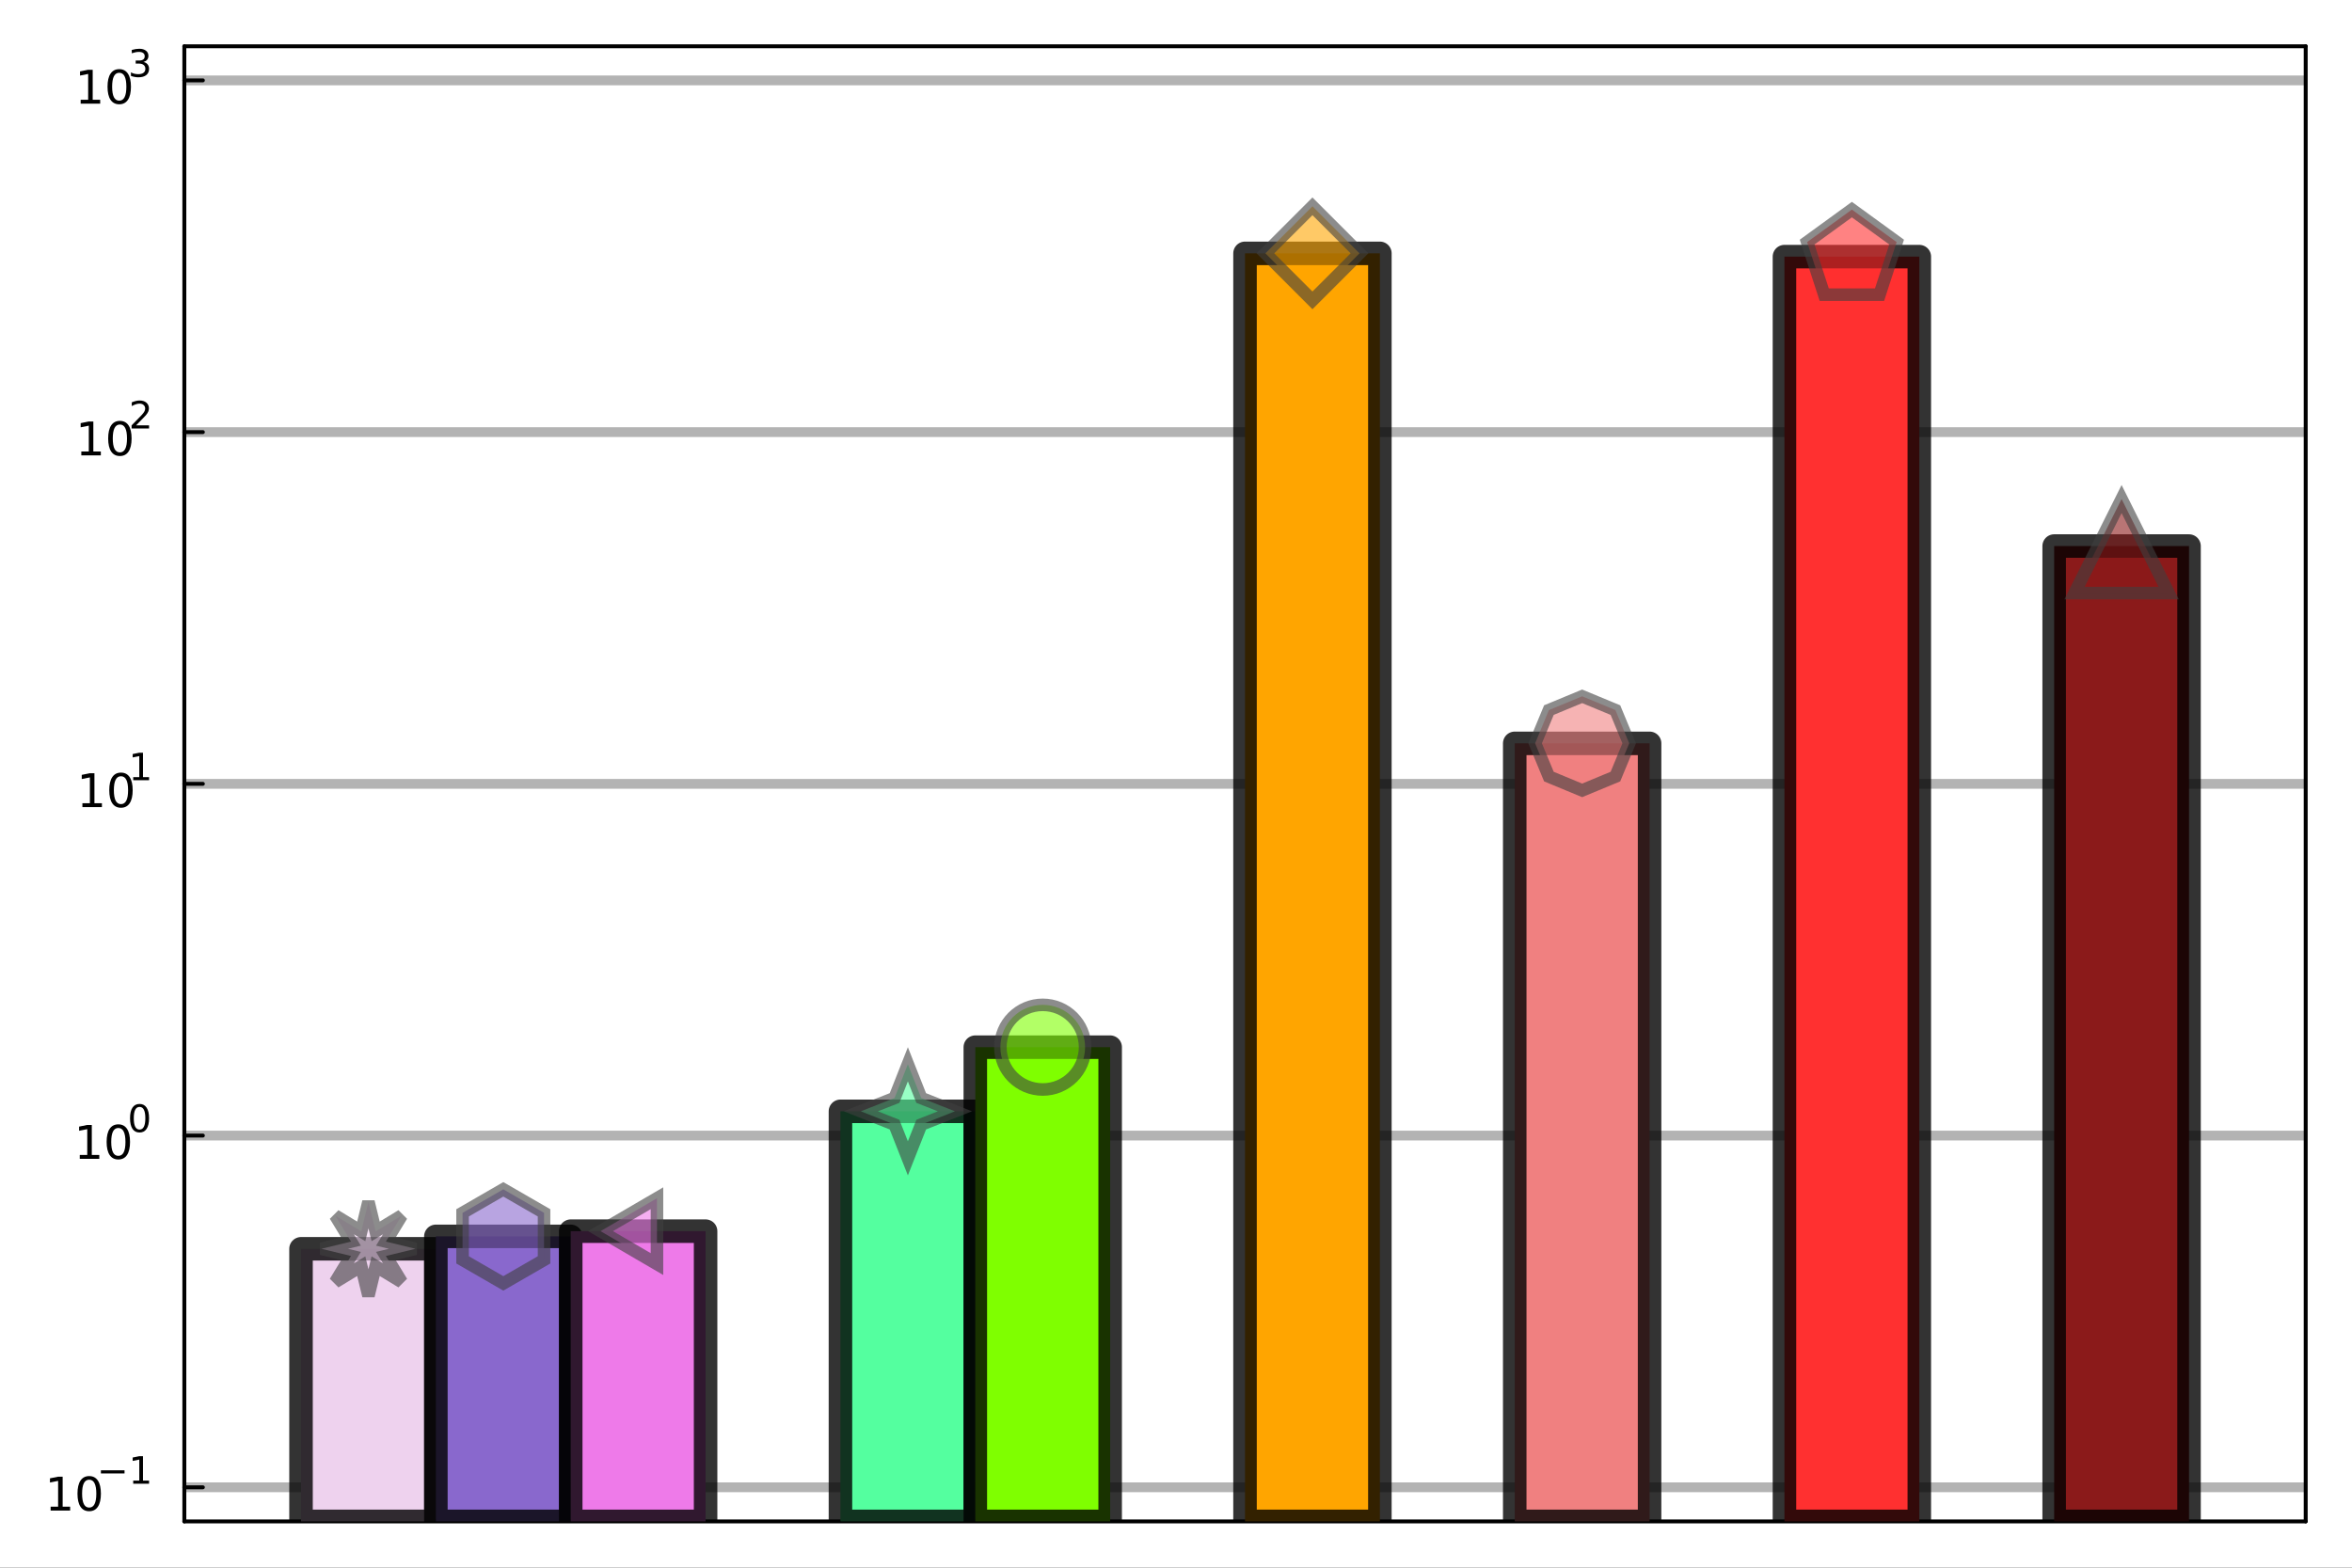 <?xml version="1.0" encoding="utf-8"?>
<svg xmlns="http://www.w3.org/2000/svg" xmlns:xlink="http://www.w3.org/1999/xlink" width="600" height="400" viewBox="0 0 2400 1600">
<rect x="0" y="0" width="2400" height="1600" fill="#333333" stroke="none"/>
<defs>
  <clipPath id="clip430">
    <rect x="0" y="0" width="2400" height="1600"/>
  </clipPath>
</defs>
<path clip-path="url(#clip430)" d="
M0 1600 L2400 1600 L2400 0 L0 0  Z
  " fill="#ffffff" fill-rule="evenodd" fill-opacity="1"/>
<defs>
  <clipPath id="clip431">
    <rect x="480" y="0" width="1681" height="1600"/>
  </clipPath>
</defs>
<path clip-path="url(#clip430)" d="
M188.104 1552.76 L2352.76 1552.76 L2352.76 47.244 L188.104 47.244  Z
  " fill="#ffffff" fill-rule="evenodd" fill-opacity="1"/>
<defs>
  <clipPath id="clip432">
    <rect x="188" y="47" width="2166" height="1507"/>
  </clipPath>
</defs>
<polyline clip-path="url(#clip430)" style="stroke:#000000; stroke-linecap:round; stroke-linejoin:round; stroke-width:4; stroke-opacity:1; fill:none" points="
  188.104,1552.76 2352.76,1552.76 
  "/>
<polyline clip-path="url(#clip430)" style="stroke:#000000; stroke-linecap:round; stroke-linejoin:round; stroke-width:4; stroke-opacity:1; fill:none" points="
  188.104,47.244 2352.76,47.244 
  "/>
<polyline clip-path="url(#clip432)" style="stroke:#000000; stroke-linecap:round; stroke-linejoin:round; stroke-width:10; stroke-opacity:0.3; fill:none" points="
  188.104,1517.97 2352.76,1517.97 
  "/>
<polyline clip-path="url(#clip432)" style="stroke:#000000; stroke-linecap:round; stroke-linejoin:round; stroke-width:10; stroke-opacity:0.3; fill:none" points="
  188.104,1158.98 2352.76,1158.98 
  "/>
<polyline clip-path="url(#clip432)" style="stroke:#000000; stroke-linecap:round; stroke-linejoin:round; stroke-width:10; stroke-opacity:0.3; fill:none" points="
  188.104,800 2352.76,800 
  "/>
<polyline clip-path="url(#clip432)" style="stroke:#000000; stroke-linecap:round; stroke-linejoin:round; stroke-width:10; stroke-opacity:0.3; fill:none" points="
  188.104,441.017 2352.76,441.017 
  "/>
<polyline clip-path="url(#clip432)" style="stroke:#000000; stroke-linecap:round; stroke-linejoin:round; stroke-width:10; stroke-opacity:0.3; fill:none" points="
  188.104,82.033 2352.76,82.033 
  "/>
<polyline clip-path="url(#clip430)" style="stroke:#000000; stroke-linecap:round; stroke-linejoin:round; stroke-width:4; stroke-opacity:1; fill:none" points="
  188.104,1552.76 188.104,47.244 
  "/>
<polyline clip-path="url(#clip430)" style="stroke:#000000; stroke-linecap:round; stroke-linejoin:round; stroke-width:4; stroke-opacity:1; fill:none" points="
  2352.76,1552.76 2352.76,47.244 
  "/>
<polyline clip-path="url(#clip430)" style="stroke:#000000; stroke-linecap:round; stroke-linejoin:round; stroke-width:4; stroke-opacity:1; fill:none" points="
  188.104,1517.97 207.002,1517.97 
  "/>
<polyline clip-path="url(#clip430)" style="stroke:#000000; stroke-linecap:round; stroke-linejoin:round; stroke-width:4; stroke-opacity:1; fill:none" points="
  188.104,1158.98 207.002,1158.98 
  "/>
<polyline clip-path="url(#clip430)" style="stroke:#000000; stroke-linecap:round; stroke-linejoin:round; stroke-width:4; stroke-opacity:1; fill:none" points="
  188.104,800 207.002,800 
  "/>
<polyline clip-path="url(#clip430)" style="stroke:#000000; stroke-linecap:round; stroke-linejoin:round; stroke-width:4; stroke-opacity:1; fill:none" points="
  188.104,441.017 207.002,441.017 
  "/>
<polyline clip-path="url(#clip430)" style="stroke:#000000; stroke-linecap:round; stroke-linejoin:round; stroke-width:4; stroke-opacity:1; fill:none" points="
  188.104,82.033 207.002,82.033 
  "/>
<path clip-path="url(#clip430)" d="M51.663 1537.76 L59.302 1537.76 L59.302 1511.39 L50.992 1513.06 L50.992 1508.8 L59.256 1507.13 L63.932 1507.13 L63.932 1537.76 L71.571 1537.76 L71.571 1541.69 L51.663 1541.69 L51.663 1537.76 Z" fill="#000000" fill-rule="evenodd" fill-opacity="1" /><path clip-path="url(#clip430)" d="M91.015 1510.21 Q87.404 1510.21 85.575 1513.78 Q83.77 1517.32 83.77 1524.45 Q83.77 1531.56 85.575 1535.12 Q87.404 1538.66 91.015 1538.66 Q94.649 1538.66 96.455 1535.12 Q98.284 1531.56 98.284 1524.45 Q98.284 1517.32 96.455 1513.78 Q94.649 1510.21 91.015 1510.21 M91.015 1506.51 Q96.825 1506.51 99.881 1511.12 Q102.959 1515.7 102.959 1524.45 Q102.959 1533.18 99.881 1537.78 Q96.825 1542.37 91.015 1542.37 Q85.205 1542.37 82.126 1537.78 Q79.071 1533.18 79.071 1524.45 Q79.071 1515.7 82.126 1511.12 Q85.205 1506.51 91.015 1506.51 Z" fill="#000000" fill-rule="evenodd" fill-opacity="1" /><path clip-path="url(#clip430)" d="M102.959 1500.61 L127.071 1500.61 L127.071 1503.81 L102.959 1503.81 L102.959 1500.61 Z" fill="#000000" fill-rule="evenodd" fill-opacity="1" /><path clip-path="url(#clip430)" d="M135.929 1511.09 L142.136 1511.09 L142.136 1489.66 L135.384 1491.02 L135.384 1487.56 L142.098 1486.2 L145.898 1486.2 L145.898 1511.09 L152.104 1511.09 L152.104 1514.28 L135.929 1514.28 L135.929 1511.09 Z" fill="#000000" fill-rule="evenodd" fill-opacity="1" /><path clip-path="url(#clip430)" d="M81.398 1178.78 L89.037 1178.78 L89.037 1152.41 L80.727 1154.08 L80.727 1149.82 L88.991 1148.15 L93.667 1148.15 L93.667 1178.78 L101.306 1178.78 L101.306 1182.71 L81.398 1182.71 L81.398 1178.78 Z" fill="#000000" fill-rule="evenodd" fill-opacity="1" /><path clip-path="url(#clip430)" d="M120.75 1151.23 Q117.139 1151.23 115.31 1154.79 Q113.505 1158.34 113.505 1165.47 Q113.505 1172.57 115.31 1176.14 Q117.139 1179.68 120.75 1179.68 Q124.384 1179.68 126.19 1176.14 Q128.019 1172.57 128.019 1165.47 Q128.019 1158.34 126.19 1154.79 Q124.384 1151.23 120.75 1151.23 M120.75 1147.53 Q126.56 1147.53 129.616 1152.13 Q132.695 1156.72 132.695 1165.47 Q132.695 1174.19 129.616 1178.8 Q126.56 1183.38 120.75 1183.38 Q114.94 1183.38 111.861 1178.8 Q108.806 1174.19 108.806 1165.47 Q108.806 1156.72 111.861 1152.13 Q114.94 1147.53 120.75 1147.53 Z" fill="#000000" fill-rule="evenodd" fill-opacity="1" /><path clip-path="url(#clip430)" d="M142.399 1129.72 Q139.465 1129.72 137.98 1132.62 Q136.513 1135.5 136.513 1141.29 Q136.513 1147.06 137.98 1149.96 Q139.465 1152.84 142.399 1152.84 Q145.352 1152.84 146.819 1149.96 Q148.305 1147.06 148.305 1141.29 Q148.305 1135.5 146.819 1132.62 Q145.352 1129.72 142.399 1129.72 M142.399 1126.71 Q147.12 1126.71 149.603 1130.46 Q152.104 1134.18 152.104 1141.29 Q152.104 1148.38 149.603 1152.12 Q147.12 1155.85 142.399 1155.85 Q137.679 1155.85 135.177 1152.12 Q132.695 1148.38 132.695 1141.29 Q132.695 1134.18 135.177 1130.46 Q137.679 1126.71 142.399 1126.71 Z" fill="#000000" fill-rule="evenodd" fill-opacity="1" /><path clip-path="url(#clip430)" d="M84.088 819.792 L91.727 819.792 L91.727 793.427 L83.417 795.093 L83.417 790.834 L91.681 789.168 L96.356 789.168 L96.356 819.792 L103.995 819.792 L103.995 823.728 L84.088 823.728 L84.088 819.792 Z" fill="#000000" fill-rule="evenodd" fill-opacity="1" /><path clip-path="url(#clip430)" d="M123.44 792.246 Q119.829 792.246 118 795.811 Q116.194 799.353 116.194 806.482 Q116.194 813.589 118 817.154 Q119.829 820.695 123.44 820.695 Q127.074 820.695 128.879 817.154 Q130.708 813.589 130.708 806.482 Q130.708 799.353 128.879 795.811 Q127.074 792.246 123.44 792.246 M123.44 788.543 Q129.25 788.543 132.305 793.149 Q135.384 797.732 135.384 806.482 Q135.384 815.209 132.305 819.816 Q129.25 824.399 123.44 824.399 Q117.63 824.399 114.551 819.816 Q111.495 815.209 111.495 806.482 Q111.495 797.732 114.551 793.149 Q117.63 788.543 123.44 788.543 Z" fill="#000000" fill-rule="evenodd" fill-opacity="1" /><path clip-path="url(#clip430)" d="M135.929 793.12 L142.136 793.12 L142.136 771.698 L135.384 773.052 L135.384 769.591 L142.098 768.237 L145.898 768.237 L145.898 793.12 L152.104 793.12 L152.104 796.317 L135.929 796.317 L135.929 793.12 Z" fill="#000000" fill-rule="evenodd" fill-opacity="1" /><path clip-path="url(#clip430)" d="M82.978 460.809 L90.617 460.809 L90.617 434.443 L82.307 436.11 L82.307 431.851 L90.571 430.184 L95.247 430.184 L95.247 460.809 L102.886 460.809 L102.886 464.744 L82.978 464.744 L82.978 460.809 Z" fill="#000000" fill-rule="evenodd" fill-opacity="1" /><path clip-path="url(#clip430)" d="M122.33 433.263 Q118.719 433.263 116.89 436.828 Q115.085 440.369 115.085 447.499 Q115.085 454.605 116.89 458.17 Q118.719 461.712 122.33 461.712 Q125.964 461.712 127.77 458.17 Q129.598 454.605 129.598 447.499 Q129.598 440.369 127.77 436.828 Q125.964 433.263 122.33 433.263 M122.33 429.559 Q128.14 429.559 131.196 434.166 Q134.274 438.749 134.274 447.499 Q134.274 456.226 131.196 460.832 Q128.14 465.415 122.33 465.415 Q116.52 465.415 113.441 460.832 Q110.386 456.226 110.386 447.499 Q110.386 438.749 113.441 434.166 Q116.52 429.559 122.33 429.559 Z" fill="#000000" fill-rule="evenodd" fill-opacity="1" /><path clip-path="url(#clip430)" d="M138.845 434.136 L152.104 434.136 L152.104 437.334 L134.274 437.334 L134.274 434.136 Q136.437 431.898 140.161 428.137 Q143.904 424.356 144.863 423.266 Q146.688 421.216 147.402 419.805 Q148.136 418.376 148.136 417.003 Q148.136 414.764 146.556 413.354 Q144.995 411.943 142.475 411.943 Q140.688 411.943 138.694 412.564 Q136.719 413.185 134.462 414.445 L134.462 410.608 Q136.757 409.686 138.751 409.216 Q140.744 408.746 142.399 408.746 Q146.763 408.746 149.358 410.928 Q151.954 413.109 151.954 416.758 Q151.954 418.488 151.295 420.049 Q150.656 421.592 148.944 423.698 Q148.474 424.244 145.954 426.858 Q143.434 429.453 138.845 434.136 Z" fill="#000000" fill-rule="evenodd" fill-opacity="1" /><path clip-path="url(#clip430)" d="M82.32 101.826 L89.959 101.826 L89.959 75.46 L81.649 77.127 L81.649 72.867 L89.913 71.201 L94.588 71.201 L94.588 101.826 L102.227 101.826 L102.227 105.761 L82.32 105.761 L82.32 101.826 Z" fill="#000000" fill-rule="evenodd" fill-opacity="1" /><path clip-path="url(#clip430)" d="M121.672 74.279 Q118.061 74.279 116.232 77.844 Q114.426 81.386 114.426 88.516 Q114.426 95.622 116.232 99.187 Q118.061 102.728 121.672 102.728 Q125.306 102.728 127.112 99.187 Q128.94 95.622 128.94 88.516 Q128.94 81.386 127.112 77.844 Q125.306 74.279 121.672 74.279 M121.672 70.576 Q127.482 70.576 130.537 75.182 Q133.616 79.766 133.616 88.516 Q133.616 97.242 130.537 101.849 Q127.482 106.432 121.672 106.432 Q115.862 106.432 112.783 101.849 Q109.727 97.242 109.727 88.516 Q109.727 79.766 112.783 75.182 Q115.862 70.576 121.672 70.576 Z" fill="#000000" fill-rule="evenodd" fill-opacity="1" /><path clip-path="url(#clip430)" d="M146.311 63.21 Q149.038 63.793 150.562 65.636 Q152.104 67.48 152.104 70.188 Q152.104 74.344 149.245 76.62 Q146.387 78.896 141.12 78.896 Q139.352 78.896 137.472 78.538 Q135.61 78.2 133.616 77.504 L133.616 73.837 Q135.196 74.758 137.077 75.228 Q138.958 75.698 141.008 75.698 Q144.581 75.698 146.443 74.288 Q148.324 72.877 148.324 70.188 Q148.324 67.705 146.575 66.313 Q144.844 64.903 141.741 64.903 L138.469 64.903 L138.469 61.781 L141.892 61.781 Q144.694 61.781 146.18 60.671 Q147.666 59.543 147.666 57.436 Q147.666 55.273 146.123 54.126 Q144.6 52.96 141.741 52.96 Q140.18 52.96 138.393 53.298 Q136.607 53.637 134.462 54.352 L134.462 50.966 Q136.625 50.364 138.506 50.063 Q140.406 49.763 142.08 49.763 Q146.405 49.763 148.926 51.737 Q151.446 53.693 151.446 57.041 Q151.446 59.373 150.111 60.991 Q148.775 62.59 146.311 63.21 Z" fill="#000000" fill-rule="evenodd" fill-opacity="1" /><path clip-path="url(#clip432)" d="
M307.164 1274.53 L307.164 1552.76 L444.773 1552.76 L444.773 1274.53 L307.164 1274.53 L307.164 1274.53  Z
  " fill="#eed2ee" fill-rule="evenodd" fill-opacity="1"/>
<polyline clip-path="url(#clip432)" style="stroke:#000000; stroke-linecap:round; stroke-linejoin:round; stroke-width:24; stroke-opacity:0.8; fill:none" points="
  307.164,1274.53 307.164,1552.76 444.773,1552.76 444.773,1274.53 307.164,1274.53 
  "/>
<path clip-path="url(#clip432)" d="
M444.773 1261.84 L444.773 1552.76 L582.383 1552.76 L582.383 1261.84 L444.773 1261.84 L444.773 1261.84  Z
  " fill="#8968cd" fill-rule="evenodd" fill-opacity="1"/>
<polyline clip-path="url(#clip432)" style="stroke:#000000; stroke-linecap:round; stroke-linejoin:round; stroke-width:24; stroke-opacity:0.8; fill:none" points="
  444.773,1261.84 444.773,1552.76 582.383,1552.76 582.383,1261.84 444.773,1261.84 
  "/>
<path clip-path="url(#clip432)" d="
M582.383 1256.54 L582.383 1552.76 L719.992 1552.76 L719.992 1256.54 L582.383 1256.54 L582.383 1256.54  Z
  " fill="#ee7ae9" fill-rule="evenodd" fill-opacity="1"/>
<polyline clip-path="url(#clip432)" style="stroke:#000000; stroke-linecap:round; stroke-linejoin:round; stroke-width:24; stroke-opacity:0.8; fill:none" points="
  582.383,1256.54 582.383,1552.76 719.992,1552.76 719.992,1256.54 582.383,1256.54 
  "/>
<path clip-path="url(#clip432)" d="
M857.602 1134.21 L857.602 1552.76 L995.211 1552.76 L995.211 1134.21 L857.602 1134.21 L857.602 1134.21  Z
  " fill="#54ff9f" fill-rule="evenodd" fill-opacity="1"/>
<polyline clip-path="url(#clip432)" style="stroke:#000000; stroke-linecap:round; stroke-linejoin:round; stroke-width:24; stroke-opacity:0.8; fill:none" points="
  857.602,1134.21 857.602,1552.76 995.211,1552.76 995.211,1134.21 857.602,1134.21 
  "/>
<path clip-path="url(#clip432)" d="
M995.211 1068.75 L995.211 1552.76 L1132.82 1552.76 L1132.82 1068.75 L995.211 1068.75 L995.211 1068.75  Z
  " fill="#7fff00" fill-rule="evenodd" fill-opacity="1"/>
<polyline clip-path="url(#clip432)" style="stroke:#000000; stroke-linecap:round; stroke-linejoin:round; stroke-width:24; stroke-opacity:0.8; fill:none" points="
  995.211,1068.75 995.211,1552.76 1132.82,1552.76 1132.82,1068.75 995.211,1068.75 
  "/>
<path clip-path="url(#clip432)" d="
M1270.43 258.562 L1270.43 1552.76 L1408.04 1552.76 L1408.04 258.562 L1270.43 258.562 L1270.43 258.562  Z
  " fill="#ffa500" fill-rule="evenodd" fill-opacity="1"/>
<polyline clip-path="url(#clip432)" style="stroke:#000000; stroke-linecap:round; stroke-linejoin:round; stroke-width:24; stroke-opacity:0.8; fill:none" points="
  1270.43,258.562 1270.43,1552.76 1408.04,1552.76 1408.04,258.562 1270.43,258.562 
  "/>
<path clip-path="url(#clip432)" d="
M1545.65 758.662 L1545.65 1552.76 L1683.26 1552.76 L1683.26 758.662 L1545.65 758.662 L1545.65 758.662  Z
  " fill="#f08080" fill-rule="evenodd" fill-opacity="1"/>
<polyline clip-path="url(#clip432)" style="stroke:#000000; stroke-linecap:round; stroke-linejoin:round; stroke-width:24; stroke-opacity:0.8; fill:none" points="
  1545.65,758.662 1545.65,1552.76 1683.26,1552.76 1683.26,758.662 1545.65,758.662 
  "/>
<path clip-path="url(#clip432)" d="
M1820.87 261.913 L1820.87 1552.76 L1958.48 1552.76 L1958.48 261.913 L1820.87 261.913 L1820.87 261.913  Z
  " fill="#ff3030" fill-rule="evenodd" fill-opacity="1"/>
<polyline clip-path="url(#clip432)" style="stroke:#000000; stroke-linecap:round; stroke-linejoin:round; stroke-width:24; stroke-opacity:0.8; fill:none" points="
  1820.87,261.913 1820.87,1552.76 1958.48,1552.76 1958.48,261.913 1820.87,261.913 
  "/>
<path clip-path="url(#clip432)" d="
M2096.09 557.305 L2096.09 1552.76 L2233.7 1552.76 L2233.7 557.305 L2096.09 557.305 L2096.09 557.305  Z
  " fill="#8b1a1a" fill-rule="evenodd" fill-opacity="1"/>
<polyline clip-path="url(#clip432)" style="stroke:#000000; stroke-linecap:round; stroke-linejoin:round; stroke-width:24; stroke-opacity:0.8; fill:none" points="
  2096.09,557.305 2096.09,1552.76 2233.7,1552.76 2233.7,557.305 2096.09,557.305 
  "/>
<circle clip-path="url(#clip432)" style="fill:#eed2ee; stroke:none; fill-opacity:0" cx="375.969" cy="1274.53" r="2"/>
<circle clip-path="url(#clip432)" style="fill:#8968cd; stroke:none; fill-opacity:0" cx="513.578" cy="1261.84" r="2"/>
<circle clip-path="url(#clip432)" style="fill:#ee7ae9; stroke:none; fill-opacity:0" cx="651.187" cy="1256.54" r="2"/>
<circle clip-path="url(#clip432)" style="fill:#54ff9f; stroke:none; fill-opacity:0" cx="926.406" cy="1134.21" r="2"/>
<circle clip-path="url(#clip432)" style="fill:#7fff00; stroke:none; fill-opacity:0" cx="1064.02" cy="1068.75" r="2"/>
<circle clip-path="url(#clip432)" style="fill:#ffa500; stroke:none; fill-opacity:0" cx="1339.23" cy="258.562" r="2"/>
<circle clip-path="url(#clip432)" style="fill:#f08080; stroke:none; fill-opacity:0" cx="1614.45" cy="758.662" r="2"/>
<circle clip-path="url(#clip432)" style="fill:#ff3030; stroke:none; fill-opacity:0" cx="1889.67" cy="261.913" r="2"/>
<circle clip-path="url(#clip432)" style="fill:#8b1a1a; stroke:none; fill-opacity:0" cx="2164.89" cy="557.305" r="2"/>
<path clip-path="url(#clip432)" d="M375.969 1322.53 L368.625 1292.29 L342.033 1308.46 L358.209 1281.87 L327.969 1274.53 L358.209 1267.18 L342.033 1240.59 L368.625 1256.77 L375.969 1226.53 L383.313 1256.77 L409.905 1240.59 L393.729 1267.18 L423.969 1274.53 L393.729 1281.87 L409.905 1308.46 L383.313 1292.29 L375.969 1322.53 Z" fill="#eed2ee" fill-rule="evenodd" fill-opacity="0.6" stroke="#404040" stroke-opacity="0.6" stroke-width="12.8"/>
<path clip-path="url(#clip432)" d="M513.578 1309.84 L472.01 1285.84 L472.01 1237.84 L513.578 1213.84 L555.146 1237.84 L555.146 1285.84 Z" fill="#8968cd" fill-rule="evenodd" fill-opacity="0.6" stroke="#404040" stroke-opacity="0.6" stroke-width="12.8"/>
<path clip-path="url(#clip432)" d="M612.787 1256.54 L670.387 1290.14 L670.387 1222.94 L612.787 1256.54 Z" fill="#ee7ae9" fill-rule="evenodd" fill-opacity="0.6" stroke="#404040" stroke-opacity="0.6" stroke-width="12.8"/>
<path clip-path="url(#clip432)" d="M926.406 1182.21 L912.822 1147.8 L878.406 1134.21 L912.822 1120.63 L926.406 1086.21 L939.99 1120.63 L974.406 1134.21 L939.99 1147.8 L926.406 1182.21 Z" fill="#54ff9f" fill-rule="evenodd" fill-opacity="0.6" stroke="#404040" stroke-opacity="0.6" stroke-width="12.8"/>
<circle clip-path="url(#clip432)" cx="1064.02" cy="1068.75" r="43.2" fill="#7fff00" fill-rule="evenodd" fill-opacity="0.6" stroke="#404040" stroke-opacity="0.6" stroke-width="12.8"/>
<path clip-path="url(#clip432)" d="M1339.23 210.562 L1291.23 258.562 L1339.23 306.562 L1387.23 258.562 L1339.23 210.562 Z" fill="#ffa500" fill-rule="evenodd" fill-opacity="0.6" stroke="#404040" stroke-opacity="0.6" stroke-width="12.8"/>
<path clip-path="url(#clip432)" d="M1614.45 806.662 L1580.52 792.598 L1566.45 758.662 L1580.52 724.726 L1614.45 710.662 L1648.39 724.726 L1662.45 758.662 L1648.39 792.598 Z" fill="#f08080" fill-rule="evenodd" fill-opacity="0.6" stroke="#404040" stroke-opacity="0.6" stroke-width="12.8"/>
<path clip-path="url(#clip432)" d="M1889.67 213.913 L1844.02 247.081 L1861.45 300.745 L1917.9 300.745 L1935.32 247.081 Z" fill="#ff3030" fill-rule="evenodd" fill-opacity="0.6" stroke="#404040" stroke-opacity="0.6" stroke-width="12.8"/>
<path clip-path="url(#clip432)" d="M2164.89 509.305 L2116.89 605.305 L2212.89 605.305 L2164.89 509.305 Z" fill="#8b1a1a" fill-rule="evenodd" fill-opacity="0.6" stroke="#404040" stroke-opacity="0.6" stroke-width="12.8"/>
</svg>
